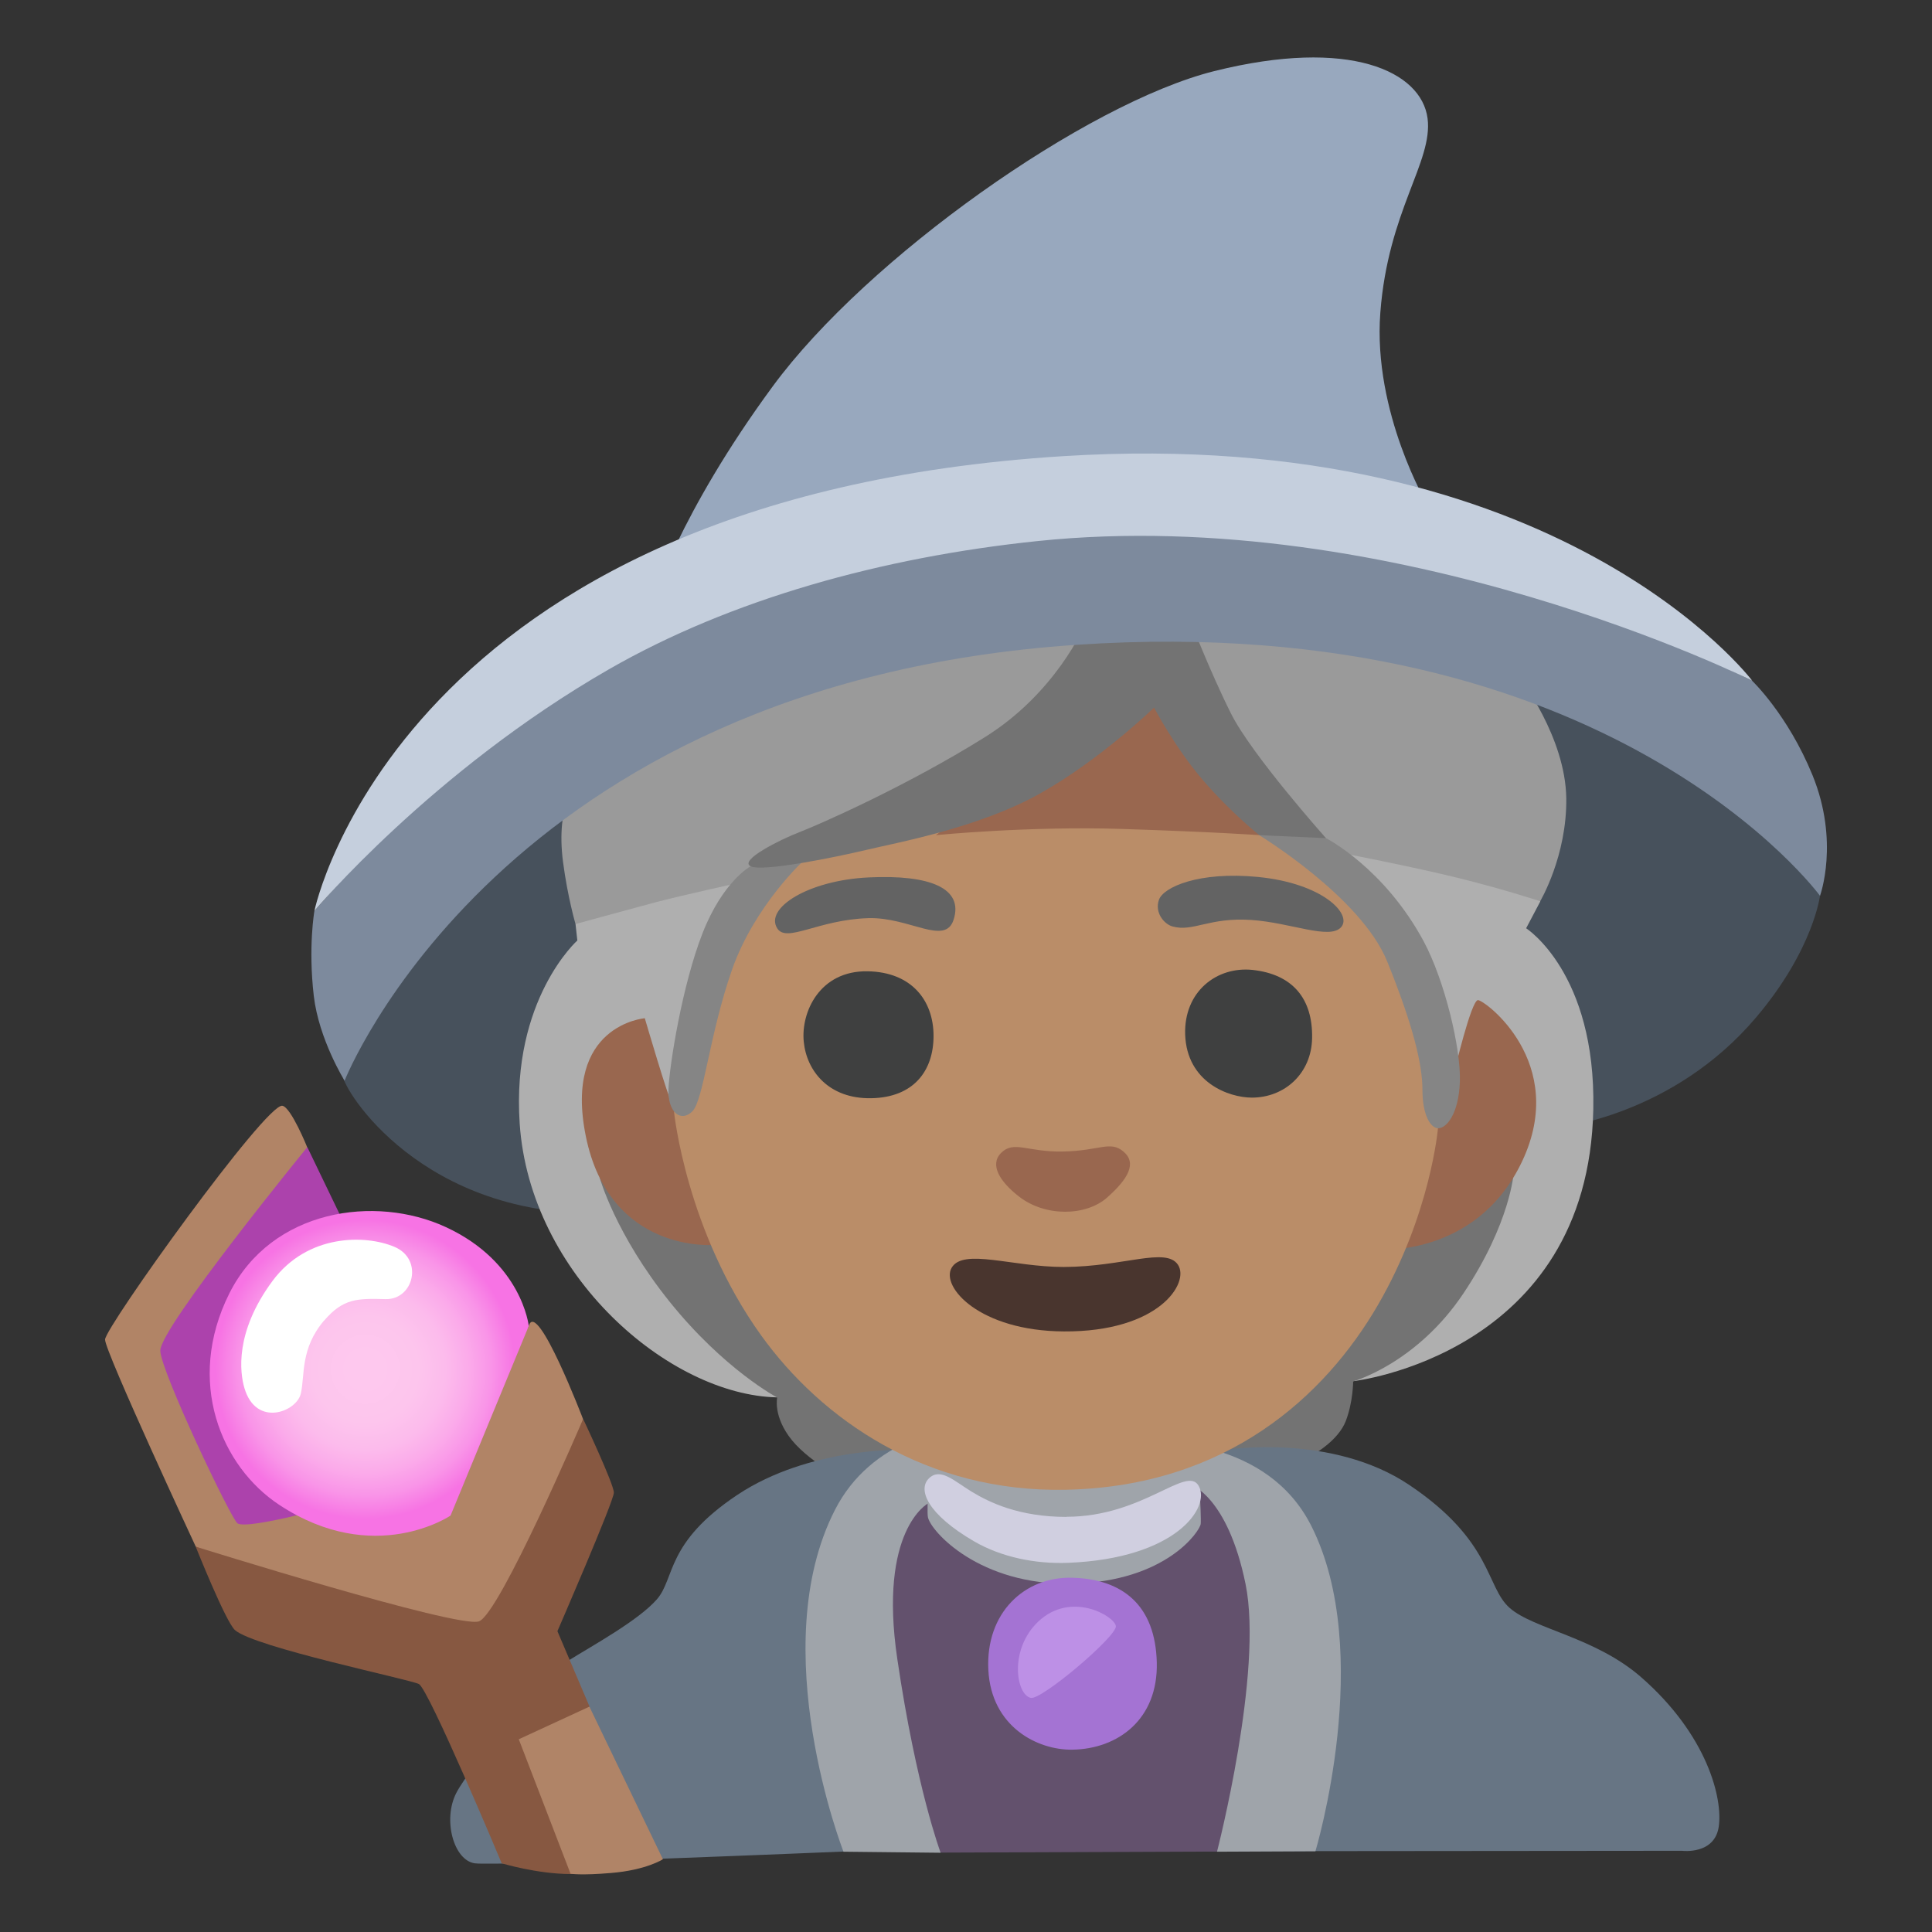 <svg enable-background="new 0 0 128 128" viewBox="0 0 128 128" xmlns="http://www.w3.org/2000/svg" xmlns:xlink="http://www.w3.org/1999/xlink"><rect x="0" y="0" width="128" height="128" fill="#333333" stroke="none"/><radialGradient id="a" cx="24.2" cy="39.28" gradientTransform="matrix(1 0 0 -1 0 130)" gradientUnits="userSpaceOnUse" r="10.66"><stop offset=".1" stop-color="#fec8ee"/><stop offset=".33" stop-color="#fdc5ed"/><stop offset=".5" stop-color="#fcbbec"/><stop offset=".64" stop-color="#fbabea"/><stop offset=".78" stop-color="#f995e8"/><stop offset=".91" stop-color="#f778e4"/><stop offset=".93" stop-color="#f773e4"/></radialGradient><path d="m32.87 53.55-10.88 13.5s.37 2.73.74 4.32c.3 1.3 5.93 9.96 18.77 8.94 14.33-1.14 61.74-5.61 61.74-5.61s7.57-.74 13.12-7.31c3.82-4.52 4.23-8.11 4.23-8.11l-8.2-14.61-51.5-7.88-28 16.75z" fill="#47515c"/><path d="m40.56 55.99-2.43 5.23.12 1.09s-4.37 3.9-3.82 12.12c.67 10.04 9.89 18 17.06 18.15s38.15-1.07 38.15-1.07 15.6-1.75 15.92-18.02c.18-9.04-4.45-11.99-4.45-11.99l.94-1.78-5.59-7.32s-55.9 3.59-55.9 3.59z" fill="#afafaf"/><path d="m51.08 76.67-11.35 1.35s1.03 3.74 4.64 8.23 7.12 6.34 7.12 6.34-.29 1.27.98 2.83 4 2.93 4 2.93l30.64-2.05s1.56-.88 2.05-2.15.49-2.63.49-2.63 4.2-1.17 7.32-5.85 3.32-8 3.32-8l-49.2-.99z" fill="#737373"/><path d="m55.88 122.67s-23.02.97-24.42.78-2.15-2.9-1.22-4.68 5.99-7.86 7.48-8.79 4.58-2.62 5.8-4.02.56-3.74 5.33-6.92 11.04-2.99 11.04-2.99h21.33s7.02-1.12 12.16 2.34c5.53 3.72 5.05 6.74 6.64 8.14s5.66 1.93 8.7 4.58c4.4 3.84 5.43 8.05 5.15 9.92s-2.43 1.59-2.43 1.59z" fill="#677584"/><path d="m82.32 121.54-1.69 1.13-18.3.07-6.87-12.83 3.3-11.22 22.15-1.26 4.77 9.95z" fill="#63516d"/><path d="m55.88 122.67s-5.26-13.46-.56-22.64 20.12-4.98 20.82-4.7 7.78-.07 10.73 5.75c4.25 8.4.28 21.57.28 21.57l-6.52.03s3.08-11.92 1.89-17.74-3.65-6.59-3.65-6.59l-17.39 1.26s-3.3 1.75-2.03 10.31c1.26 8.55 2.87 12.83 2.87 12.83l-6.45-.07z" fill="#9fa4aa"/><path d="m61.62 96.81s-.25 3.22-.14 3.72c.19.91 3.39 4.53 9.58 4.39 6.2-.14 8.44-3.48 8.49-3.96s-.19-4.67-.19-4.67-17.74.52-17.74.52z" fill="#9fa4aa"/><path d="m71.06 104.53c-3.19-.1-5.77 2.34-5.58 6.1s3.24 5.33 5.58 5.29c3-.05 5.67-2 5.58-5.77s-2.24-5.53-5.58-5.62z" fill="#a473d3"/><path d="m47.3 82.48s-6.91.6-8.49-7.21c-1.49-7.38 3.91-7.81 3.91-7.81s1.58 5.41 1.8 5.63 5.56 5.03 5.56 5.03z" fill="#99674f"/><path d="m96.34 71.07s1.13-4.81 1.58-4.81 6.01 4.13 2.93 10.67c-3.08 6.53-9.84 5.86-9.84 5.86z" fill="#99674f"/><path d="m48.72 59.8-4.06 13.89s.8 7.88 5.78 14.8c3.98 5.52 10.9 10.41 20.2 10.21 10.66-.23 17.15-6.21 20.65-12.24s3.98-11.72 3.98-11.72l-.68-9.84-11.19-11.87-21.33.45-10.14 3.23-3.23 3.08z" fill="#ba8d68"/><path d="m38.26 51.67s-1.46 1.55-.96 5.42c.31 2.37.83 4.13.83 4.13s3.09-.85 5.26-1.43c1.77-.47 5.78-1.35 5.78-1.35l7.96-3.61 26.96-.9 5.03 2.63s4.66.9 7.66 1.65 5.26 1.5 5.26 1.5 1.78-2.99 1.73-6.83c-.06-4.06-3.08-7.96-3.08-7.96l-29.47-20.94-32.97 27.68z" fill="#9a9a9a"/><path d="m83.42 55.33s6.76 4.1 8.49 8.38 2.33 6.83 2.33 8.49.53 2.55 1.05 2.55 1.35-.9 1.43-3.08-1-6.7-2.4-9.31c-2.63-4.88-6.47-6.83-6.47-6.83l-4.42-2.49v2.29z" fill="#858585"/><path d="m53.31 56.95s-3.3 3-4.81 7.29c-1.5 4.28-1.88 8.64-2.63 9.39s-1.65.08-1.58-1.5.9-6.83 2.25-10.29 3.18-4.44 3.18-4.44l3.58-.45z" fill="#858585"/><path d="m94.58 7.84c-.41-3.11-5.15-5.37-14.13-3.13-8.5 2.13-23 12.38-29.25 20.88s-8 14.38-8 14.38l51.38-6.5s-3.63-6.13-3.13-12.75c.51-6.77 3.5-10 3.13-12.88z" fill="#98a8be"/><path d="m33.35 99.31-20.38 3.17s1.99 4.99 2.6 5.52c1.3 1.14 11.53 3.25 12.18 3.57s5.49 11.88 5.49 11.88 2.36.71 4.58.71 1.24-11.09 1.24-11.09l-2.13-5s3.74-8.61 3.74-9.18-2.03-4.87-2.03-4.87l-5.28 5.28z" fill="#875841"/><path d="m20.03 79.74.32-3.74s-1.06-2.63-1.64-2.74c-1.06-.22-11.75 14.68-11.75 15.49s6.01 13.72 6.01 13.72 17.38 5.44 18.76 4.95 6.9-13.4 6.9-13.4-3.03-7.93-3.59-6.2-9.57 2.22-9.57 2.22z" fill="#b18466"/><path d="m22.63 80.71-2.27-4.71s-9.74 11.93-9.74 13.48c0 1.3 4.71 11.21 5.12 11.45.75.45 7.15-1.38 7.15-1.38l-.24-18.84" fill="#ac42ac"/><path d="m35.04 87.83-5.19 12.58s-5.06 3.44-11.35-.71c-3.85-2.54-6.22-8.17-3.31-14 2.81-5.61 9.69-6.55 14.33-4.41 5.06 2.33 5.51 6.55 5.51 6.55z" fill="url(#a)"/><path d="m21.47 87.5c1.26-1.48 2.2-1.48 4.07-1.43s2.53-2.64.6-3.46-5.76-.87-8.08 2.25c-2.53 3.41-2.16 6.1-1.87 7.09.77 2.64 3.46 1.59 3.74.38s-.05-2.97 1.54-4.84z" fill="#fff"/><path d="m34.37 115.23 4.68-2.16 4.87 10.11s-1.1.72-3.44.91c-1.98.17-2.68.05-2.68.05z" fill="#b08467"/><path d="m70.68 100.5c-3.17 0-5.13-.96-6.3-1.67s-2.08-1.63-2.84-.88-.08 2.38 3 4.17c1.79 1.04 4.04 1.51 6.25 1.42 7.13-.29 9.42-3.67 8.63-5.09s-3.67 2.04-8.76 2.04z" fill="#d0cfe0"/><path d="m73.93 107.73c-.1-.67-2.98-2.35-5.15-.29-1.95 1.86-1.46 4.86-.48 5.05.72.14 5.72-4.1 5.63-4.76z" fill="#bd90e6"/><path d="m75.37 44.82-13.36 10.51s6.14-.61 12.33-.41 9.09.41 9.09.41l-1.08-3.83z" fill="#99674f"/><path d="m70.48 83.94c-3.42 0-6.66-1.26-7.43.05-.74 1.26 1.84 4.19 7.43 4.22 6.32.04 8.36-3.23 7.56-4.42s-3.61.14-7.56.15z" fill="#49352e"/><path d="m51.49 61.5c.62 1 2.71-.57 6.04-.67 2.72-.08 5.09 1.86 5.65.1.67-2.09-1.57-2.99-5.61-2.8s-6.91 2.04-6.08 3.37z" fill="#636363"/><path d="m77.68 61.38c1.38.38 2.42-.62 5.23-.43 2.62.18 5.18 1.33 5.94.48s-1.2-2.91-5.51-3.33c-3.9-.38-6.27.67-6.56 1.52s.34 1.6.9 1.76z" fill="#636363"/><path d="m57.48 64.35c-3.18-.05-4.42 2.71-4.23 4.66s1.66 3.8 4.47 3.75 4.13-1.81 4.13-4.13-1.43-4.23-4.37-4.28z" fill="#3f4040"/><path d="m82.99 64.26c-2.37-.25-4.56 1.43-4.47 4.28.11 3.18 2.9 4.18 4.42 4.18 2.19 0 3.95-1.62 3.99-3.94.05-2.61-1.28-4.23-3.94-4.52z" fill="#3f4040"/><path d="m65.25 48.84c-5.2 3.25-11 5.8-12.28 6.29s-4.03 1.87-3.24 2.26 5.6-.59 7.66-1.08 7.47-1.47 11.5-3.73 7.57-5.7 7.57-5.7 1.38 2.65 3.24 4.81 3.73 3.64 3.73 3.64l4.42.2s-4.91-5.5-6.29-8.25-2.75-6.29-2.75-6.29l-6.98.49s-1.87 4.42-6.58 7.36z" fill="#737373"/><path d="m54.58 35.22-21.5 11.25-12.25 13.88s-.42 2.38-.04 5.64c.34 2.88 2.04 5.61 2.04 5.61s10.34-26.32 48.5-28.88c35.38-2.38 49.25 16.63 49.25 16.63s1.31-3.57-.5-8c-1.64-4.01-4-6.25-4-6.25l-19.25-9.5s-42.25-.38-42.25-.38z" fill="#7d8a9d"/><path d="m20.83 60.35s5.63-27.38 49.63-30.13c32.87-2.05 45.63 14.88 45.63 14.88s-23.5-11.75-47.38-9.25c-10.26 1.07-20.29 3.85-28.38 8.5-11.71 6.73-19.5 16-19.5 16z" fill="#c5cfdd"/><path d="m70.43 76.29c-2.37.05-3.26-.76-4.11.1-.77.78-.08 1.9 1.2 2.89 1.74 1.35 4.43 1.3 5.83.06s1.98-2.28 1.09-3.04-1.58-.05-4.01-.01z" fill="#99674f"/></svg>